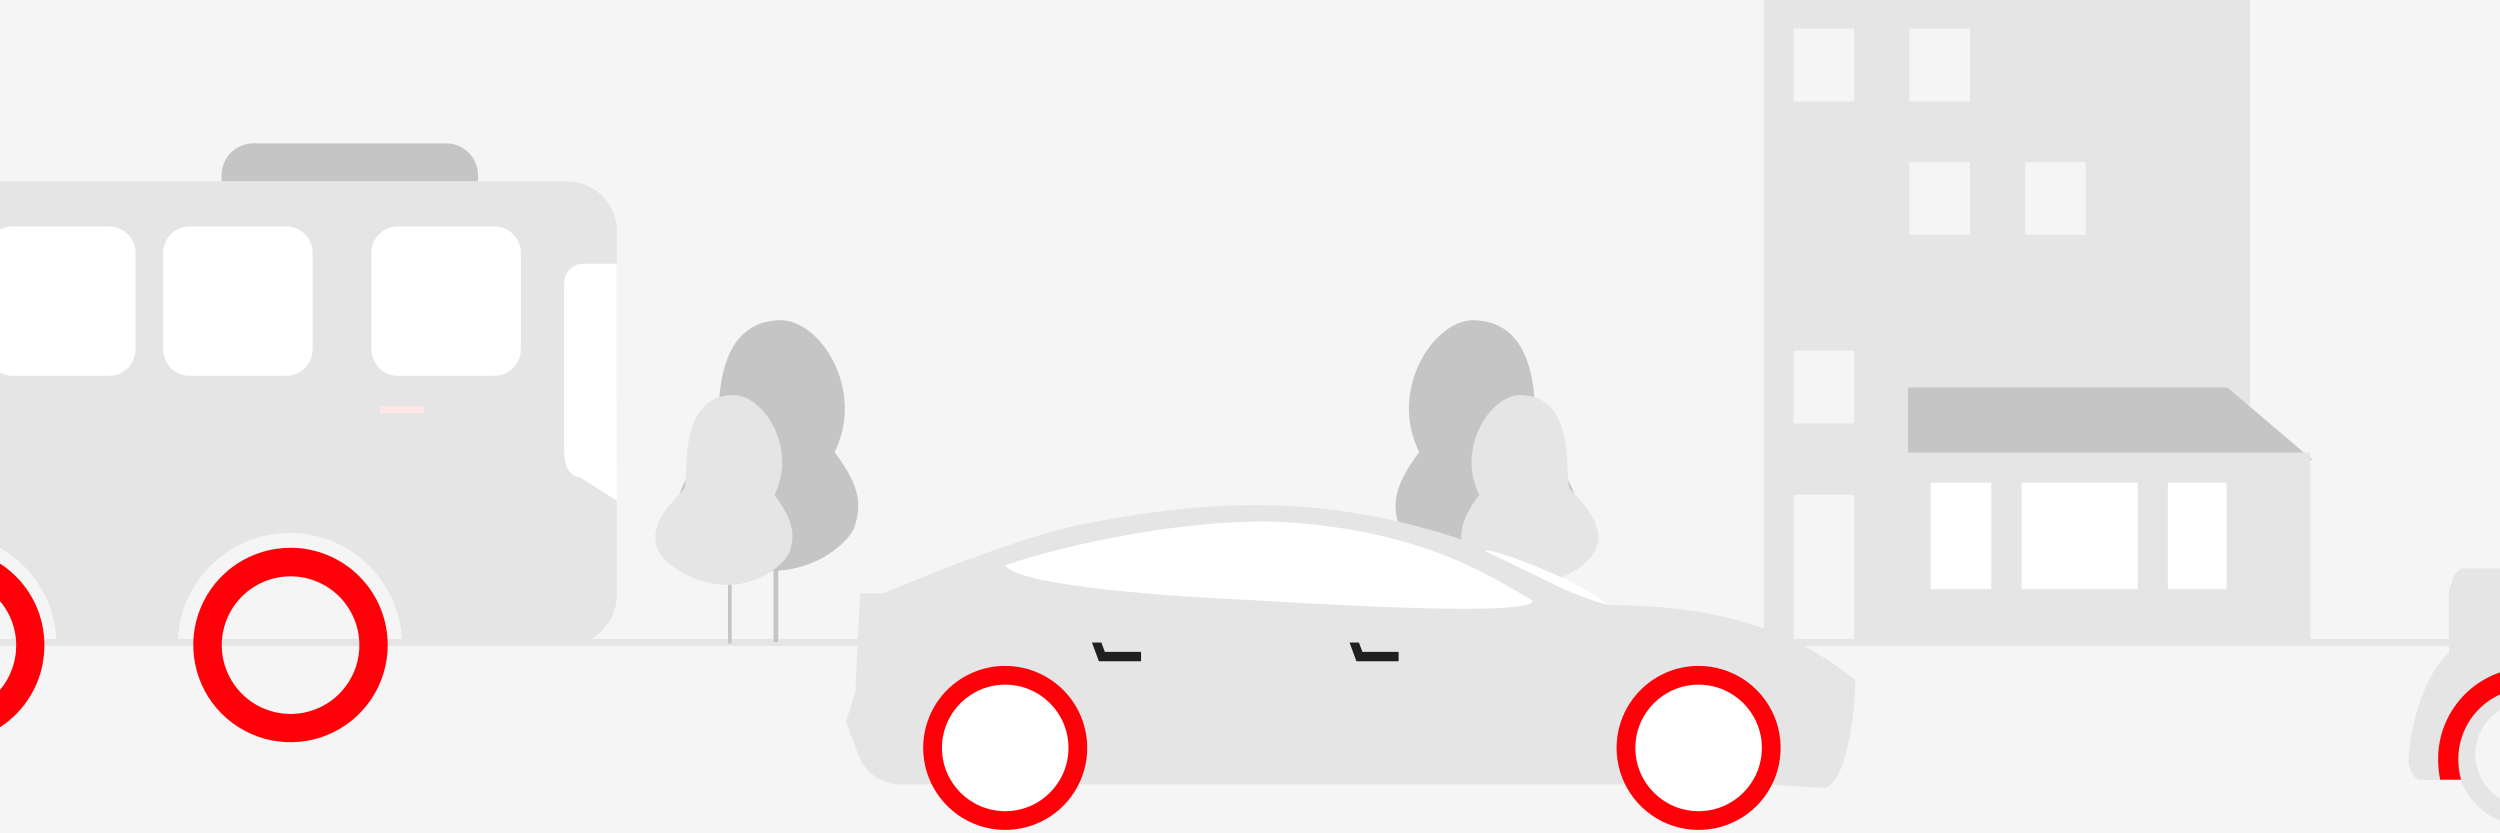 <svg width="360" height="120" viewBox="0 0 360 120" fill="none" xmlns="http://www.w3.org/2000/svg">
<rect x="0" y="0" width="360" height="120" fill="#333333" stroke="none"/>
<g clip-path="url(#clip0_1643_15501)">
<rect width="360" height="120" fill="#F5F5F5"/>
<path d="M367.1 92.01H-7.84V93.01H367.1V92.01Z" fill="#E5E5E5"/>
<path d="M254 -28V92.59H324V-28H254ZM267 92.54H258.27V71.26H267V92.54ZM267 60.98H258.27V50.5H267V60.98ZM267 14.62H258.27V4.11H267V14.62ZM283.68 33.82H274.95V23.35H283.68V33.82ZM283.68 14.62H274.95V4.11H283.68V14.62ZM283.68 -2.08H274.96V-12.55H283.68V-2.08ZM300.35 33.82H291.62V23.35H300.35V33.82ZM300.35 -2.08H291.63V-12.55H300.35V-2.08Z" fill="#E5E5E5"/>
<path d="M333.06 66.27H274.76V55.8H320.73L333.06 66.27Z" fill="#C5C5C5"/>
<path d="M332.68 65.16H274.76V92.54H332.68V65.16Z" fill="#E5E5E5"/>
<path d="M286.73 84.84H278.01V69.52H286.73V84.84ZM307.84 69.52H291.1V84.84H307.84V69.52ZM320.62 69.52H312.17V84.84H320.62V69.52Z" fill="white"/>
<path d="M212.37 46.11C206.5 45.88 199.87 56.11 204.37 65.11C200.37 70.37 200.63 73 201.46 75.77C202.29 78.54 210.87 86.02 221.95 79.77C233.03 73.52 222.64 65.65 221.53 63.85C220.42 62.05 223.16 46.56 212.37 46.11Z" fill="#C5C5C5"/>
<path d="M212.91 58.31H212.72C212.582 58.31 212.47 58.422 212.47 58.56V92.251C212.47 92.389 212.582 92.501 212.72 92.501H212.91C213.048 92.501 213.16 92.389 213.16 92.251V58.56C213.16 58.422 213.048 58.31 212.91 58.31Z" fill="#C5C5C5"/>
<path d="M219.529 66.75H219.379C219.275 66.75 219.189 66.835 219.189 66.94V92.5C219.189 92.605 219.275 92.69 219.379 92.69H219.529C219.634 92.69 219.719 92.605 219.719 92.5V66.94C219.719 66.835 219.634 66.75 219.529 66.75Z" fill="#C5C5C5"/>
<path d="M219.11 56.89C214.66 56.72 209.63 64.5 213.02 71.28C209.97 75.28 210.18 77.28 210.81 79.36C211.44 81.44 218 87.11 226.35 82.41C234.7 77.71 226.88 71.7 226.04 70.33C225.2 68.96 227.3 57.2 219.11 56.89Z" fill="#E5E5E5"/>
<path d="M112.18 46.11C118.05 45.88 124.67 56.11 120.18 65.11C124.18 70.37 123.92 73 123.09 75.77C122.26 78.54 113.67 86.02 102.6 79.77C91.531 73.52 101.91 65.65 103.01 63.85C104.11 62.05 101.38 46.56 112.18 46.11Z" fill="#C5C5C5"/>
<path d="M111.63 92.5H111.82C111.958 92.5 112.07 92.388 112.07 92.25V58.56C112.07 58.422 111.958 58.31 111.82 58.31H111.63C111.492 58.31 111.38 58.422 111.38 58.56V92.25C111.38 92.388 111.492 92.5 111.63 92.5Z" fill="#C5C5C5"/>
<path d="M105.02 92.69H105.17C105.275 92.69 105.36 92.605 105.36 92.501V66.94C105.36 66.835 105.275 66.751 105.17 66.751H105.02C104.915 66.751 104.83 66.835 104.83 66.94V92.501C104.83 92.605 104.915 92.69 105.02 92.69Z" fill="#C5C5C5"/>
<path d="M105.44 56.89C109.89 56.72 114.91 64.5 111.53 71.28C114.53 75.28 114.36 77.28 113.73 79.36C113.1 81.44 106.59 87.13 98.19 82.41C89.79 77.69 97.67 71.7 98.51 70.33C99.35 68.96 97.25 57.2 105.44 56.89Z" fill="#E5E5E5"/>
<path d="M88.83 33.29V85.71C88.827 87.616 88.069 89.443 86.721 90.791C85.373 92.139 83.546 92.897 81.64 92.9H57.89C57.89 92.77 57.89 92.64 57.89 92.51C57.861 91.055 57.629 89.611 57.2 88.22C56.328 85.328 54.661 82.738 52.389 80.747C50.117 78.757 47.331 77.444 44.35 76.96C43.488 76.811 42.614 76.737 41.74 76.74C39.907 76.736 38.087 77.047 36.36 77.66C32.651 78.974 29.547 81.594 27.63 85.03C27.058 86.037 26.605 87.108 26.28 88.22C25.851 89.611 25.618 91.055 25.59 92.51C25.59 92.64 25.59 92.77 25.59 92.9H8.13C8.13 92.77 8.13 92.64 8.13 92.51C8.101 91.219 7.917 89.936 7.58 88.69C7.008 86.574 6.012 84.596 4.652 82.877C3.292 81.158 1.597 79.734 -0.33 78.69C-2.458 77.532 -4.821 76.872 -7.24 76.76H-7.99V26.11H81.64C83.545 26.11 85.372 26.866 86.72 28.212C88.068 29.558 88.827 31.385 88.83 33.29Z" fill="#E5E5E5"/>
<path d="M36.5 20.64H64.24C65.46 20.64 66.63 21.124 67.493 21.987C68.356 22.85 68.84 24.02 68.84 25.24V26.1H31.9V25.24C31.9 24.02 32.385 22.85 33.248 21.987C34.11 21.124 35.28 20.64 36.5 20.64Z" fill="#C5C5C5"/>
<path d="M15.68 32.6H1.82C-0.295 32.6 -2.01 34.314 -2.01 36.43V50.29C-2.01 52.405 -0.295 54.12 1.82 54.12H15.68C17.796 54.12 19.51 52.405 19.51 50.29V36.43C19.51 34.314 17.796 32.6 15.68 32.6Z" fill="white"/>
<path d="M41.19 32.6H27.33C25.215 32.6 23.5 34.314 23.5 36.43V50.29C23.5 52.405 25.215 54.12 27.33 54.12H41.19C43.305 54.12 45.02 52.405 45.02 50.29V36.43C45.02 34.314 43.305 32.6 41.19 32.6Z" fill="white"/>
<path d="M71.171 32.6H57.31C55.195 32.6 53.48 34.314 53.48 36.43V50.29C53.48 52.405 55.195 54.12 57.31 54.12H71.171C73.286 54.12 75.001 52.405 75.001 50.29V36.43C75.001 34.314 73.286 32.6 71.171 32.6Z" fill="white"/>
<path d="M88.83 72.109L83.48 68.7C81.94 68.7 81.24 66.79 81.24 65.249V40.76C81.239 40.396 81.309 40.035 81.447 39.699C81.585 39.362 81.788 39.056 82.044 38.798C82.301 38.54 82.605 38.335 82.941 38.194C83.277 38.054 83.636 37.981 84 37.98H88.81L88.83 72.109Z" fill="white"/>
<path d="M61.06 58.49H54.73V59.49H61.06V58.49Z" fill="#FFE7E8"/>
<path d="M6.39 92.51C6.353 91.213 6.138 89.927 5.75 88.689C4.727 85.453 2.562 82.699 -0.34 80.939C-2.428 79.678 -4.811 78.989 -7.25 78.939H-8V83.04H-7.61C-5.725 83.032 -3.877 83.563 -2.283 84.569C-0.689 85.575 0.585 87.015 1.39 88.719C1.953 89.918 2.273 91.216 2.33 92.54C2.33 92.68 2.33 92.82 2.33 92.96C2.33 95.588 1.286 98.108 -0.573 99.967C-2.431 101.825 -4.952 102.869 -7.58 102.869H-8V106.969H-7.61C-3.897 106.969 -0.336 105.494 2.289 102.869C4.915 100.243 6.39 96.683 6.39 92.969C6.4 92.79 6.4 92.65 6.39 92.51Z" fill="#FF0008"/>
<path d="M41.83 78.88C39.061 78.88 36.354 79.701 34.052 81.239C31.75 82.778 29.955 84.964 28.896 87.522C27.836 90.081 27.559 92.895 28.099 95.611C28.639 98.327 29.973 100.821 31.931 102.779C33.889 104.737 36.383 106.071 39.099 106.611C41.815 107.151 44.63 106.874 47.188 105.814C49.746 104.755 51.932 102.96 53.471 100.658C55.009 98.356 55.83 95.649 55.83 92.88C55.83 89.167 54.355 85.606 51.73 82.98C49.104 80.355 45.543 78.88 41.83 78.88ZM41.83 102.81C39.87 102.808 37.956 102.225 36.327 101.135C34.699 100.045 33.43 98.496 32.682 96.685C31.933 94.874 31.738 92.882 32.122 90.96C32.505 89.039 33.45 87.274 34.836 85.889C36.222 84.504 37.988 83.561 39.91 83.18C41.833 82.798 43.825 82.995 45.635 83.745C47.445 84.496 48.992 85.766 50.081 87.395C51.169 89.025 51.75 90.94 51.75 92.9C51.75 94.202 51.493 95.492 50.995 96.695C50.496 97.898 49.765 98.99 48.844 99.911C47.923 100.831 46.829 101.561 45.626 102.058C44.422 102.556 43.132 102.811 41.83 102.81Z" fill="#FF0008"/>
<path d="M129.62 112.95H253.43C256.43 112.95 259.43 113.43 262.81 113.43C266.05 112.35 267.08 102.64 267.19 97.91C261.46 93.53 252.35 87.12 231.44 87.12C229.01 84.69 217.83 80.6 213.22 78.68C189.61 69.92 170.72 72.68 156.22 75.42C149.05 76.75 136.77 81.42 127.22 85.42H123.85L123.17 99.59L121.82 103.97L123.64 108.8C124.096 110.018 124.913 111.068 125.982 111.81C127.05 112.551 128.32 112.949 129.62 112.95Z" fill="#E5E5E5"/>
<path d="M186.91 75.31C172.54 74.08 152.84 78.58 144.75 81.39C146.37 84.39 169.49 86 180.84 86.45C191.97 87.12 221.32 88.81 220.65 86.45C215.36 83.52 206.48 77 186.91 75.31Z" fill="white"/>
<path d="M244.59 95.89C246.927 95.888 249.211 96.579 251.154 97.875C253.098 99.172 254.613 101.015 255.509 103.173C256.404 105.331 256.639 107.706 256.185 109.998C255.73 112.289 254.606 114.394 252.955 116.047C251.304 117.7 249.199 118.825 246.908 119.282C244.617 119.738 242.242 119.505 240.083 118.612C237.925 117.718 236.08 116.204 234.781 114.262C233.483 112.32 232.79 110.036 232.79 107.7C232.79 104.569 234.033 101.567 236.246 99.352C238.459 97.138 241.46 95.892 244.59 95.89ZM132.94 107.7C132.94 110.035 133.633 112.319 134.931 114.261C136.228 116.203 138.073 117.717 140.231 118.611C142.389 119.505 144.764 119.738 147.054 119.283C149.345 118.827 151.45 117.702 153.101 116.051C154.753 114.399 155.878 112.295 156.333 110.004C156.789 107.713 156.555 105.338 155.661 103.18C154.768 101.022 153.254 99.178 151.312 97.88C149.37 96.582 147.086 95.89 144.75 95.89C143.199 95.888 141.663 96.193 140.229 96.786C138.796 97.379 137.493 98.249 136.397 99.346C135.3 100.443 134.43 101.745 133.837 103.179C133.244 104.612 132.939 106.148 132.94 107.7Z" fill="#FF0008"/>
<path d="M144.751 116.81C149.782 116.81 153.861 112.731 153.861 107.7C153.861 102.669 149.782 98.59 144.751 98.59C139.719 98.59 135.641 102.669 135.641 107.7C135.641 112.731 139.719 116.81 144.751 116.81Z" fill="white"/>
<path d="M244.6 116.81C249.632 116.81 253.71 112.731 253.71 107.7C253.71 102.669 249.632 98.59 244.6 98.59C239.569 98.59 235.49 102.669 235.49 107.7C235.49 112.731 239.569 116.81 244.6 116.81Z" fill="white"/>
<path d="M225 84.76C223 83.76 214.54 79.7 213.87 79.36C213.87 78.36 229.39 84.42 231.41 87.12C229.228 86.463 227.088 85.675 225 84.76Z" fill="white"/>
<path d="M164.31 93.87V95.22H158.24L157.24 92.52H158.59L159.1 93.87H164.31ZM196.19 93.87L195.68 92.52H194.33L195.33 95.22H201.4V93.87H196.19Z" fill="#202020"/>
<path d="M380.29 107.65H387V112.29H376.07L374.37 102.49C371.838 99.936 368.513 98.317 364.94 97.9C354.02 97.33 351.44 112.29 351.44 112.29H348.2C347.797 111.984 347.466 111.594 347.229 111.146C346.993 110.699 346.856 110.205 346.83 109.7C346.83 106.92 348.31 97.78 352.65 94.01C352.65 91.9 352.65 88.82 352.65 86.77V84.62H352.88C354.78 84.78 367.98 85.8 376.01 86.38C379.21 86.6 381.6 86.76 382.12 86.76C382.12 87.02 382.12 87.28 382.12 87.52C381.79 92.26 378.39 93.22 378.49 99.35C378.59 105.8 380.29 107.65 380.29 107.65Z" fill="#E5E5E5"/>
<path d="M364 98.33C361.955 98.33 359.956 98.936 358.256 100.073C356.555 101.209 355.23 102.824 354.447 104.713C353.665 106.603 353.46 108.682 353.859 110.687C354.258 112.693 355.243 114.535 356.689 115.982C358.135 117.428 359.977 118.412 361.983 118.811C363.989 119.21 366.068 119.006 367.957 118.223C369.846 117.44 371.461 116.115 372.598 114.415C373.734 112.714 374.34 110.715 374.34 108.67C374.34 105.928 373.251 103.298 371.312 101.359C369.373 99.419 366.743 98.33 364 98.33ZM363.92 116.11C362.441 116.11 360.995 115.671 359.765 114.849C358.534 114.028 357.576 112.859 357.01 111.493C356.443 110.126 356.295 108.622 356.584 107.171C356.873 105.72 357.585 104.387 358.631 103.341C359.677 102.295 361.01 101.582 362.461 101.294C363.912 101.005 365.416 101.153 366.783 101.719C368.149 102.286 369.318 103.244 370.14 104.474C370.961 105.705 371.4 107.151 371.4 108.63C371.4 109.612 371.207 110.585 370.831 111.493C370.455 112.4 369.904 113.225 369.209 113.919C368.515 114.614 367.69 115.165 366.783 115.541C365.875 115.917 364.902 116.11 363.92 116.11Z" fill="#E5E5E5"/>
<path d="M363.2 96.17C363.48 96.17 363.76 96.17 364.05 96.17C364.34 96.17 364.62 96.17 364.91 96.17C368.23 96.438 371.324 97.956 373.568 100.417C375.812 102.879 377.038 106.1 377 109.43C377.003 110.388 376.902 111.344 376.7 112.28H373.7C373.961 111.352 374.096 110.394 374.1 109.43C374.131 106.784 373.134 104.23 371.319 102.305C369.504 100.379 367.013 99.234 364.37 99.11H363.77C361.12 99.224 358.618 100.365 356.795 102.291C354.971 104.217 353.969 106.778 354 109.43C354 110.393 354.132 111.352 354.39 112.28H351.39C351.193 111.343 351.092 110.388 351.09 109.43C351.051 106.096 352.281 102.873 354.529 100.411C356.777 97.949 359.876 96.433 363.2 96.17Z" fill="#FF0008"/>
<path d="M382.13 86.77H352.66C352.66 86.77 352.66 81.85 354.9 81.85H367.44C369.85 81.85 372.83 82.91 377.99 82.91C383.15 82.91 382.13 86.77 382.13 86.77Z" fill="#E5E5E5"/>
</g>
<defs>
<clipPath id="clip0_1643_15501">
<rect width="360" height="120" fill="white"/>
</clipPath>
</defs>
</svg>
